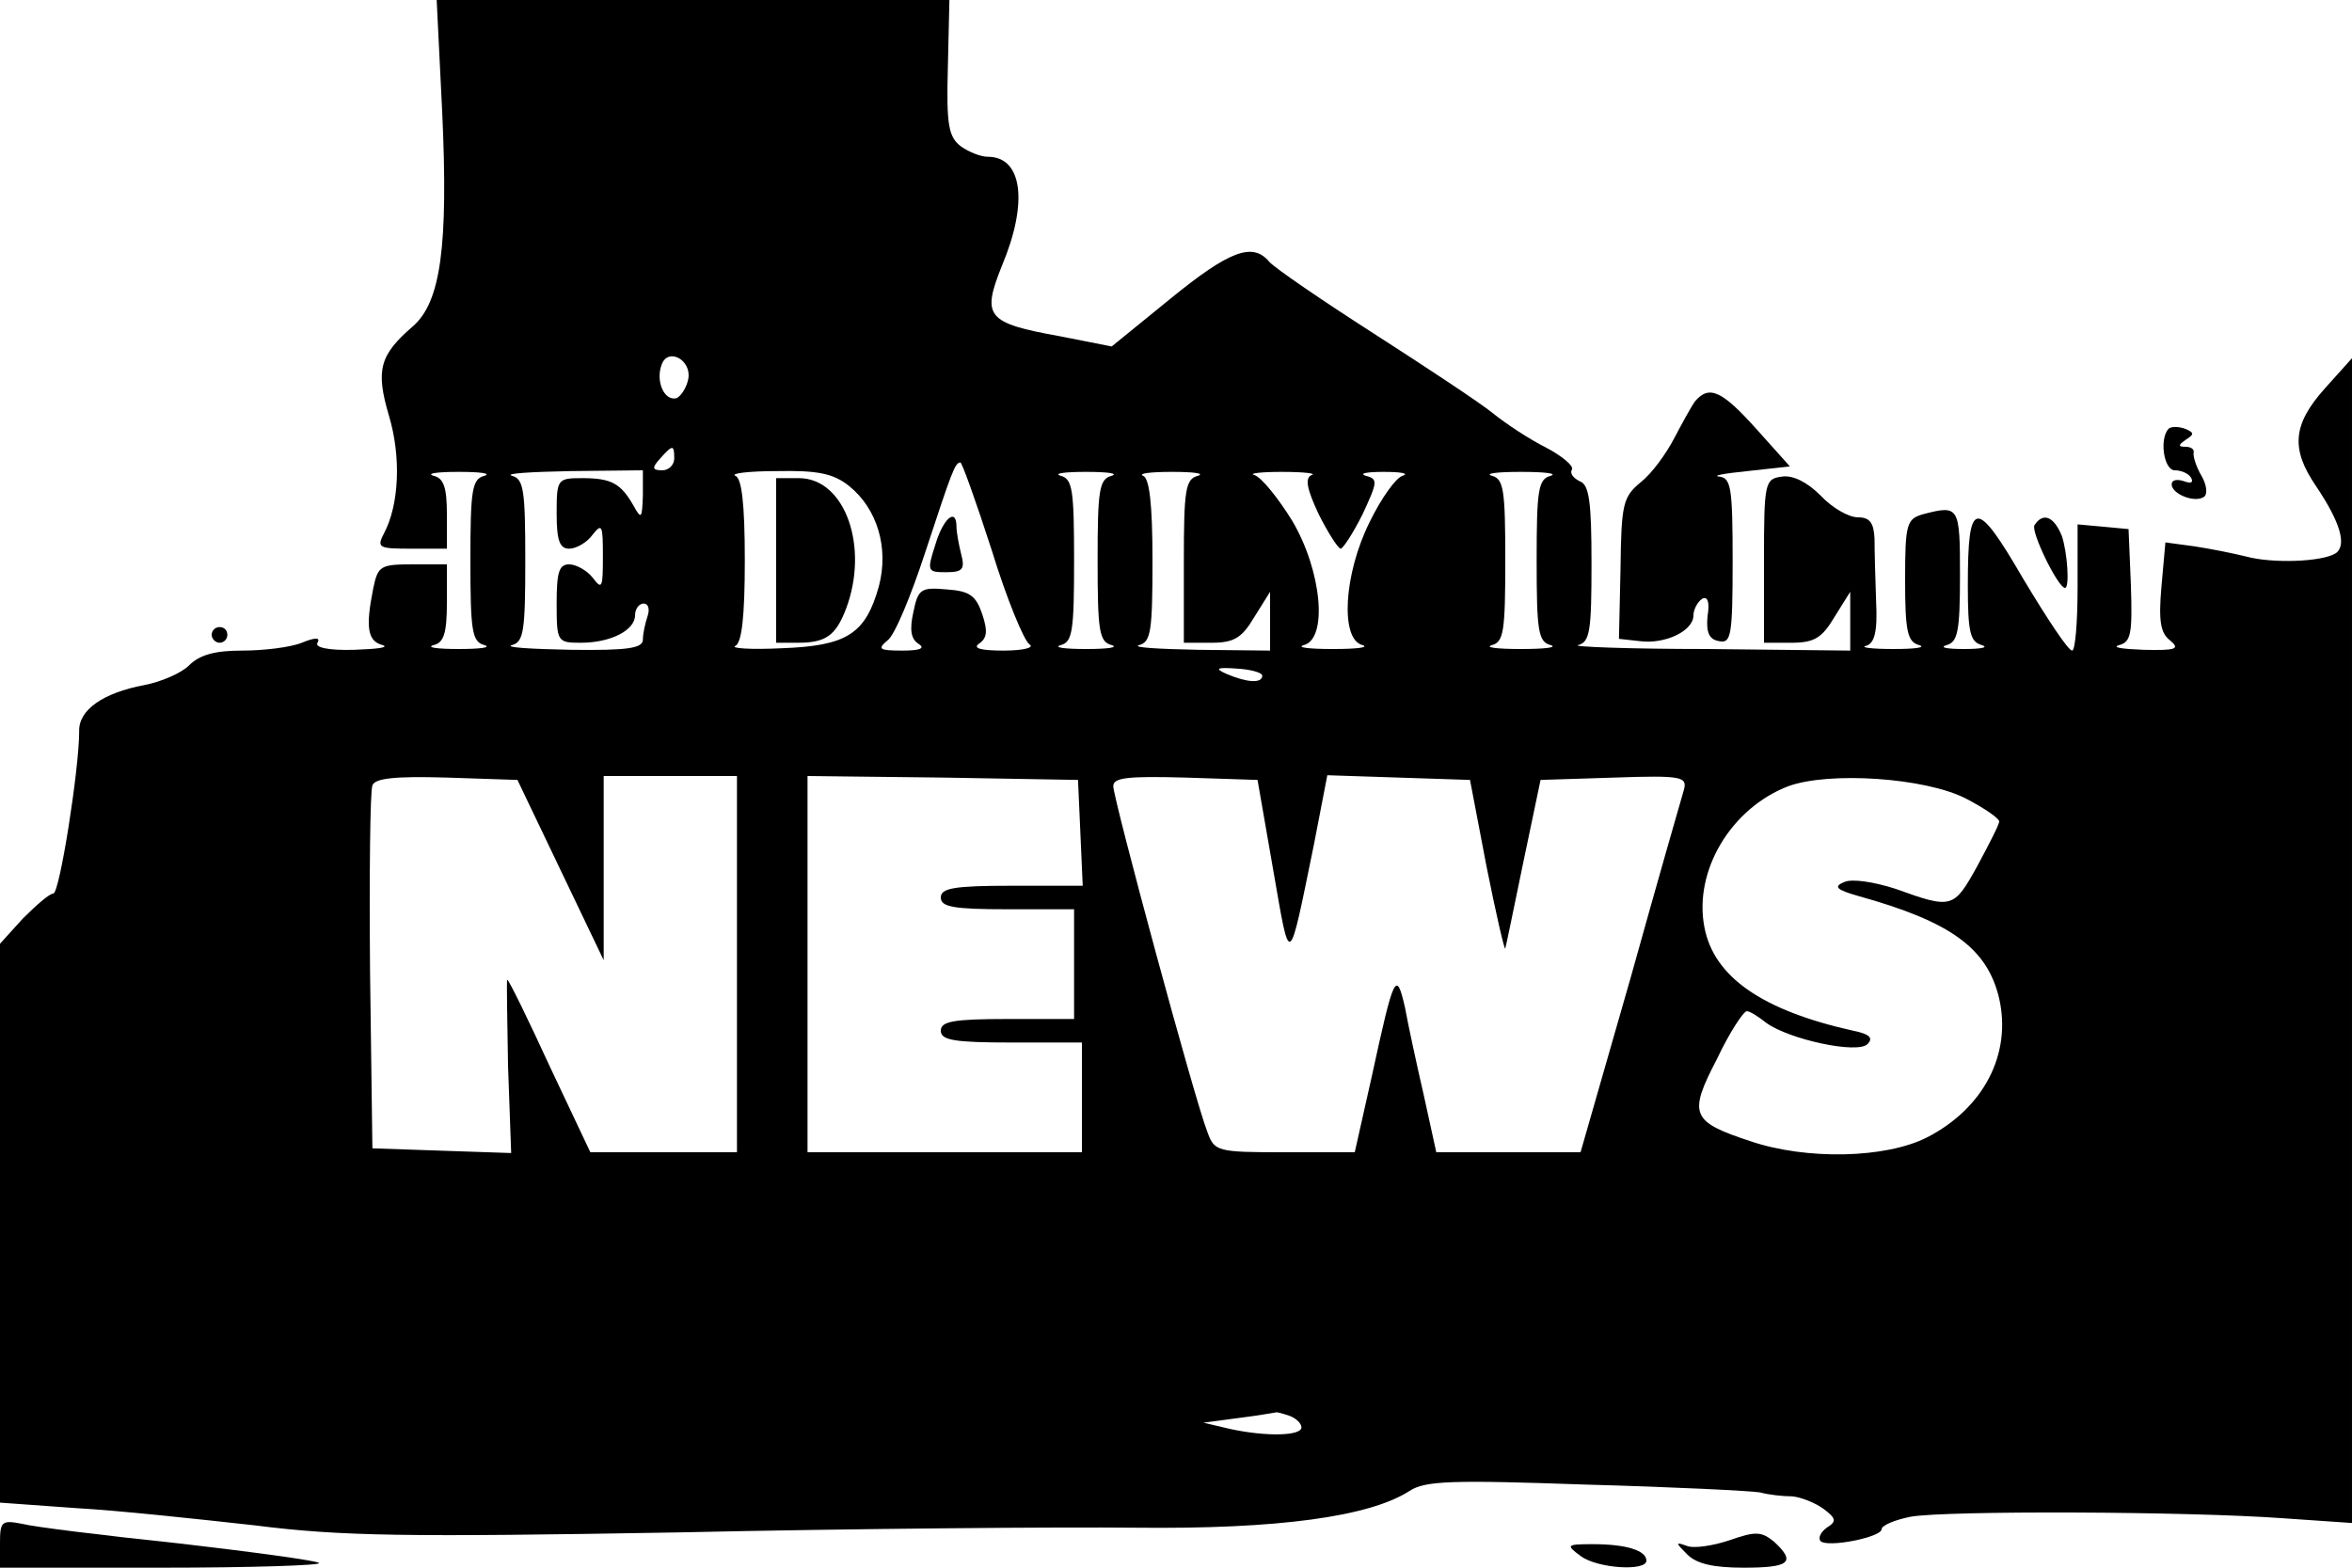 <?xml version="1.0" standalone="no"?>
<!DOCTYPE svg PUBLIC "-//W3C//DTD SVG 20010904//EN"
 "http://www.w3.org/TR/2001/REC-SVG-20010904/DTD/svg10.dtd">
<svg version="1.0" xmlns="http://www.w3.org/2000/svg"
 width="300pt" height="200pt" viewBox="0 0 300 200"
 preserveAspectRatio="xMidYMid meet">

<g transform="translate(0,200) scale(0.1,-0.1)"
fill="#000000" stroke="none">
<path d="M564 1858 c8 -173 -2 -243 -37 -274 -43 -37 -48 -56 -31 -114 16 -53
13 -114 -6 -150 -10 -19 -7 -20 35 -20 l45 0 0 44 c0 34 -4 46 -17 49 -10 3 5
5 32 5 28 0 42 -2 33 -5 -16 -4 -18 -18 -18 -108 0 -90 2 -104 18 -108 9 -3
-5 -5 -33 -5 -27 0 -42 2 -32 5 13 3 17 15 17 54 l0 49 -44 0 c-41 0 -44 -2
-50 -31 -10 -50 -7 -67 12 -72 9 -3 -7 -5 -36 -6 -33 -1 -51 3 -47 9 4 7 -3 7
-20 0 -15 -6 -49 -10 -76 -10 -34 0 -54 -5 -68 -19 -10 -10 -36 -21 -57 -25
-53 -10 -84 -32 -83 -59 0 -48 -25 -207 -33 -207 -5 0 -22 -15 -39 -32 l-29
-32 0 -357 0 -356 97 -7 c54 -3 156 -14 228 -22 110 -14 194 -15 540 -9 226 5
488 7 584 6 181 -2 298 14 349 47 20 13 54 14 225 8 111 -3 211 -8 222 -10 11
-3 29 -5 41 -5 11 -1 29 -8 40 -16 16 -12 17 -16 4 -24 -8 -6 -11 -13 -8 -17
9 -9 78 5 78 15 0 5 17 12 37 16 45 8 353 7 476 -2 l87 -6 0 743 0 743 -35
-39 c-41 -46 -43 -77 -11 -124 31 -46 40 -76 25 -86 -18 -11 -81 -13 -114 -4
-16 4 -46 10 -66 13 l-37 5 -5 -56 c-4 -45 -1 -60 11 -69 13 -11 8 -13 -34
-12 -27 1 -41 3 -31 6 15 4 17 14 15 76 l-3 72 -32 3 -33 3 0 -80 c0 -45 -3
-81 -7 -81 -5 0 -32 41 -62 91 -61 105 -71 104 -71 -8 0 -60 3 -72 18 -76 9
-3 -1 -5 -23 -5 -22 0 -32 2 -22 5 14 4 17 17 17 89 0 88 -1 90 -47 78 -21 -6
-23 -12 -23 -84 0 -66 3 -79 18 -83 9 -3 -5 -5 -33 -5 -27 0 -43 2 -35 4 11 3
15 18 13 57 -1 28 -2 64 -2 80 -1 20 -6 27 -21 27 -12 0 -33 12 -48 28 -17 17
-35 26 -49 24 -22 -3 -23 -7 -23 -108 l0 -104 35 0 c29 0 39 6 55 33 l20 32 0
-37 0 -38 -182 2 c-101 0 -175 3 -165 5 15 4 17 18 17 104 0 79 -3 101 -15
105 -8 4 -13 10 -10 15 3 4 -12 17 -33 28 -22 11 -52 31 -68 44 -16 13 -84 58
-151 101 -67 43 -127 84 -134 92 -21 25 -50 15 -126 -47 l-75 -61 -66 13 c-94
17 -100 25 -74 90 34 81 26 139 -18 139 -9 0 -24 6 -34 13 -16 12 -19 27 -17
100 l2 87 -327 0 -327 0 7 -142z m314 -341 c-2 -11 -9 -22 -15 -25 -16 -4 -27
22 -19 43 8 22 38 6 34 -18z m-18 -102 c0 -8 -7 -15 -15 -15 -13 0 -14 3 -3
15 16 18 18 18 18 0z m405 -117 c19 -62 41 -115 48 -120 7 -4 -7 -8 -33 -8
-29 0 -40 3 -31 9 10 7 11 16 4 37 -8 24 -16 30 -45 32 -33 3 -37 1 -43 -29
-5 -22 -3 -34 6 -40 10 -6 3 -9 -20 -9 -30 0 -32 2 -19 13 9 6 30 57 48 112
34 103 38 115 45 115 2 0 20 -50 40 -112z m-445 70 c-1 -30 -2 -31 -12 -13
-16 28 -28 35 -65 35 -32 0 -33 -1 -33 -45 0 -35 4 -45 16 -45 9 0 23 8 30 18
12 15 13 12 13 -28 0 -40 -1 -43 -13 -27 -7 9 -21 17 -30 17 -13 0 -16 -10
-16 -50 0 -49 1 -50 31 -50 38 0 69 16 69 35 0 8 5 15 11 15 6 0 8 -7 5 -16
-3 -9 -6 -22 -6 -30 0 -11 -19 -14 -92 -13 -51 1 -85 3 -75 6 15 4 17 18 17
108 0 90 -2 104 -17 108 -10 3 24 5 75 6 l92 1 0 -32z m263 12 c36 -29 51 -79
38 -128 -17 -61 -41 -76 -124 -79 -40 -2 -66 0 -59 3 8 4 12 36 12 109 0 73
-4 105 -12 108 -7 3 17 6 53 6 52 1 72 -3 92 -19z m335 13 c-16 -4 -18 -18
-18 -108 0 -90 2 -104 18 -108 9 -3 -5 -5 -33 -5 -27 0 -42 2 -32 5 15 4 17
18 17 108 0 90 -2 104 -17 108 -10 3 5 5 32 5 28 0 42 -2 33 -5z m110 0 c-16
-4 -18 -18 -18 -109 l0 -104 35 0 c29 0 39 6 55 33 l20 32 0 -37 0 -38 -92 1
c-51 1 -85 3 -75 6 15 4 17 18 17 108 0 73 -4 105 -12 108 -7 3 10 5 37 5 28
0 42 -2 33 -5z m145 1 c-9 -4 -6 -18 9 -50 12 -24 25 -44 28 -44 3 0 16 20 28
44 19 41 20 45 4 49 -9 3 1 5 23 5 22 0 33 -2 24 -5 -8 -2 -27 -28 -42 -59
-33 -66 -38 -150 -9 -157 9 -3 -8 -5 -38 -5 -30 0 -47 2 -37 5 31 8 23 95 -15
159 -18 29 -39 55 -48 58 -8 2 8 4 35 4 28 0 45 -2 38 -4z m305 -1 c-16 -4
-18 -18 -18 -108 0 -90 2 -104 18 -108 9 -3 -8 -5 -38 -5 -30 0 -47 2 -37 5
15 4 17 18 17 108 0 90 -2 104 -17 108 -10 3 7 5 37 5 30 0 47 -2 38 -5z
m-368 -255 c0 -10 -19 -9 -45 2 -16 7 -14 9 13 7 17 -1 32 -5 32 -9z m-895
-248 l55 -115 0 118 0 117 85 0 85 0 0 -240 0 -240 -94 0 -93 0 -52 110 c-28
61 -52 110 -54 110 -1 0 0 -50 1 -110 l4 -111 -89 3 -88 3 -3 225 c-1 123 0
230 3 238 3 9 28 12 95 10 l90 -3 55 -115z m663 48 l3 -68 -91 0 c-73 0 -90
-3 -90 -15 0 -12 16 -15 85 -15 l85 0 0 -70 0 -70 -85 0 c-69 0 -85 -3 -85
-15 0 -12 17 -15 90 -15 l90 0 0 -70 0 -70 -175 0 -175 0 0 240 0 240 173 -2
172 -3 3 -67z m246 -48 c22 -126 19 -128 52 33 l17 88 91 -3 91 -3 21 -110
c12 -60 23 -108 24 -105 1 3 11 52 23 110 l22 105 94 3 c86 3 93 1 89 -15 -3
-10 -34 -118 -68 -240 l-64 -223 -92 0 -92 0 -16 73 c-9 39 -20 90 -24 112
-11 48 -14 42 -42 -87 l-22 -98 -89 0 c-87 0 -90 1 -99 26 -16 40 -120 425
-120 441 0 11 18 13 92 11 l92 -3 20 -115z m884 91 c23 -12 42 -25 42 -29 0
-4 -13 -29 -28 -57 -30 -54 -32 -55 -104 -29 -28 9 -55 13 -65 9 -15 -6 -11
-10 17 -18 119 -33 165 -67 180 -131 16 -71 -20 -140 -92 -177 -53 -27 -154
-29 -225 -5 -76 25 -80 34 -43 105 16 34 34 61 38 61 4 0 15 -7 25 -15 29 -21
116 -40 129 -27 8 8 2 13 -18 17 -117 26 -178 69 -190 132 -14 72 34 152 107
180 52 19 175 11 227 -16z m-864 -787 c9 -3 16 -10 16 -15 0 -11 -45 -12 -91
-2 l-34 8 45 6 c25 3 46 7 47 7 1 1 8 -1 17 -4z"/>
<path d="M1193 1305 c-11 -34 -10 -35 14 -35 21 0 24 4 19 23 -3 12 -6 28 -6
35 0 25 -17 11 -27 -23z"/>
<path d="M990 1285 l0 -105 28 0 c35 0 48 9 61 43 30 79 -1 167 -60 167 l-29
0 0 -105z"/>
<path d="M2162 1488 c-5 -7 -17 -29 -27 -48 -10 -19 -28 -44 -42 -55 -23 -19
-25 -28 -26 -110 l-2 -90 27 -3 c32 -4 68 13 68 33 0 7 5 17 11 21 7 4 10 -4
7 -22 -2 -21 2 -30 15 -32 15 -3 17 7 17 102 0 94 -2 106 -17 108 -10 1 6 4
36 7 l54 6 -43 48 c-44 49 -60 56 -78 35z"/>
<path d="M2766 1453 c-12 -13 -6 -53 8 -53 8 0 18 -4 21 -10 3 -6 -1 -7 -9 -4
-9 3 -16 2 -16 -4 0 -12 29 -24 41 -16 5 3 4 15 -3 27 -7 12 -11 25 -10 30 1
4 -4 7 -10 7 -10 0 -10 2 0 9 11 7 11 9 -1 14 -8 3 -18 3 -21 0z"/>
<path d="M2595 1330 c-5 -8 30 -80 39 -80 6 0 3 45 -4 66 -10 25 -24 31 -35
14z"/>
<path d="M270 1190 c0 -5 5 -10 10 -10 6 0 10 5 10 10 0 6 -4 10 -10 10 -5 0
-10 -4 -10 -10z"/>
<path d="M0 31 l0 -31 207 0 c113 0 204 3 200 6 -3 3 -84 14 -179 25 -95 10
-185 21 -200 25 -26 5 -28 3 -28 -25z"/>
<path d="M2206 35 c-21 -7 -46 -11 -55 -7 -14 5 -14 4 1 -11 12 -12 33 -17 72
-17 59 0 67 7 39 33 -16 13 -23 14 -57 2z"/>
<path d="M2016 15 c21 -16 84 -20 84 -6 0 13 -26 21 -68 21 -34 0 -35 -1 -16
-15z"/>
</g>
</svg>
